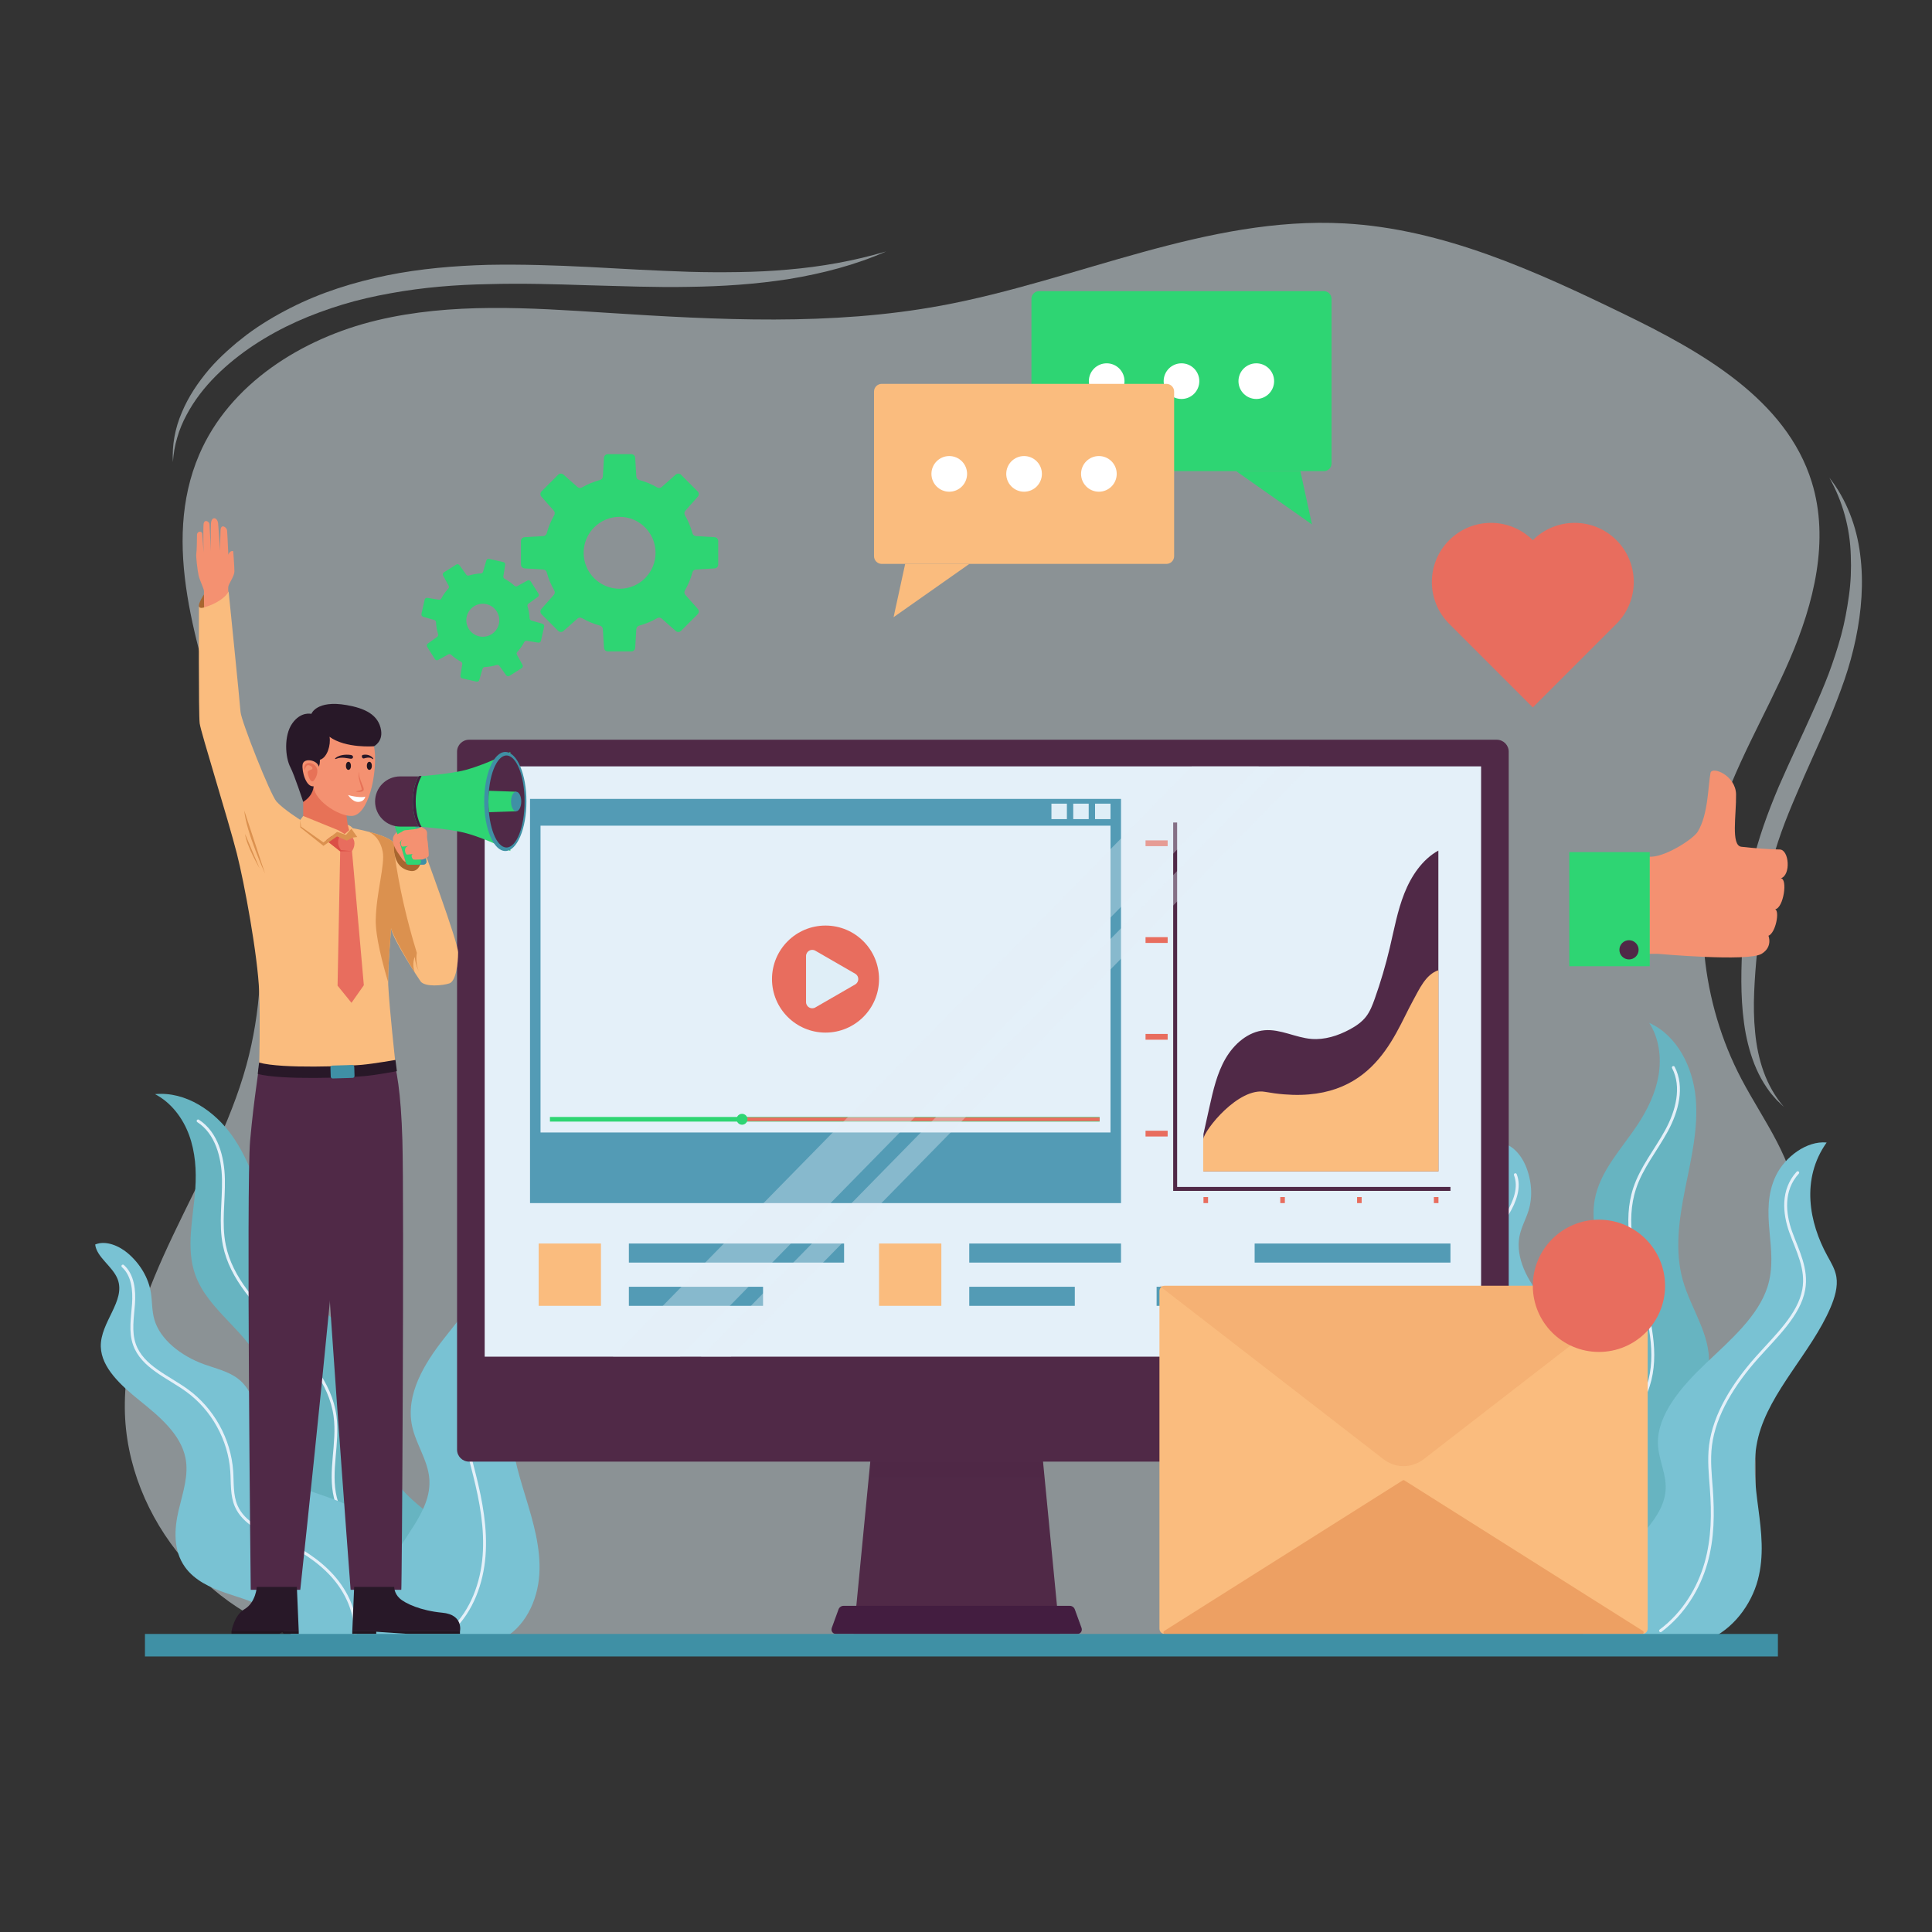 <?xml version="1.0" encoding="utf-8"?>
<!-- Generator: Adobe Illustrator 27.5.0, SVG Export Plug-In . SVG Version: 6.00 Build 0)  -->
<svg version="1.1" xmlns="http://www.w3.org/2000/svg" xmlns:xlink="http://www.w3.org/1999/xlink" x="0px" y="0px"
	 viewBox="0 0 500 500" style="enable-background:new 0 0 500 500;" xml:space="preserve">
<rect x="0" y="0" width="500" height="500" fill="#333333" stroke="none"/>
<g id="OBJECTS">
	<path style="opacity:0.5;fill:#E4F3F9;" d="M44.752,119.59c-0.269-4.322,0.544-8.766,2.293-12.816
		c1.69-4.087,4.198-7.796,7.053-11.173c1.443-1.678,3.012-3.252,4.651-4.734c0.832-0.724,1.65-1.47,2.498-2.178l2.603-2.056
		c3.541-2.654,7.358-4.926,11.3-6.928c7.889-4.03,16.408-6.668,25.027-8.442c8.643-1.748,17.437-2.479,26.164-2.724
		c8.739-0.166,17.439,0.13,26.084,0.558c8.644,0.486,17.252,0.956,25.838,1.243c4.295,0.132,8.586,0.138,12.875,0.076
		c4.288-0.066,8.575-0.258,12.845-0.653c8.547-0.727,17.038-2.232,25.348-4.688c-7.934,3.503-16.445,5.701-25.045,7.124
		c-8.62,1.362-17.35,1.923-26.049,2.043c-8.706,0.177-17.373-0.208-26.004-0.414c-8.628-0.284-17.222-0.536-25.771-0.293
		c-8.552,0.144-17.053,0.84-25.395,2.364c-4.173,0.744-8.312,1.684-12.363,2.906c-4.044,1.237-8.024,2.679-11.878,4.407
		c-7.674,3.472-14.946,8.083-20.935,14.046c-2.982,2.987-5.612,6.355-7.6,10.104c-1.006,1.867-1.84,3.837-2.423,5.891
		C45.258,115.3,44.873,117.426,44.752,119.59z"/>
	<path style="opacity:0.5;fill:#E4F3F9;" d="M473.423,123.606c4.446,5.622,7.116,12.701,7.995,19.938
		c0.939,7.259,0.331,14.647-1.149,21.781c-0.753,3.568-1.716,7.094-2.9,10.54c-1.181,3.429-2.497,6.795-3.865,10.124
		c-2.774,6.641-5.862,13.075-8.585,19.588c-1.391,3.242-2.737,6.491-3.908,9.784c-1.178,3.291-2.171,6.626-3.032,9.984
		c-1.715,6.728-2.489,13.731-3.22,20.783c-0.358,3.538-0.629,7.043-0.777,10.555c-0.149,3.507-0.109,7.014,0.248,10.485
		c0.324,3.474,1.017,6.911,2.2,10.201c1.189,3.281,2.916,6.412,5.266,9.116c-0.641-0.617-1.311-1.219-1.941-1.862
		c-0.578-0.685-1.212-1.339-1.753-2.064c-1.073-1.456-2.046-3.004-2.845-4.643c-1.626-3.271-2.654-6.818-3.356-10.395
		c-1.325-7.19-1.276-14.518-0.934-21.669c0.275-7.168,0.971-14.407,2.502-21.584c1.622-7.16,4.153-14.021,6.954-20.653
		c2.871-6.612,5.973-13.037,8.846-19.497c1.45-3.223,2.839-6.46,4.089-9.737c1.214-3.272,2.31-6.584,3.227-9.95
		c0.913-3.368,1.537-6.8,2.018-10.25c0.493-3.453,0.627-6.945,0.481-10.426C478.796,136.776,476.939,129.845,473.423,123.606z"/>
	<path style="opacity:0.5;fill:#E4F3F9;" d="M83.68,424.86c-28.299-4.826-51.162-31.716-51.376-60.422
		c-0.236-31.63,23.102-58.26,31.466-88.765c7.548-27.529,2.515-56.956-5.568-84.333c-7.138-24.177-16.572-50.493-6.654-73.668
		c7.834-18.305,26.555-30.101,45.914-34.757c19.359-4.656,39.59-3.258,59.459-1.975c28.926,1.869,58.202,3.417,86.705-1.856
		c35.044-6.484,68.735-23.208,104.321-21.264c25.404,1.388,49.226,12.232,72.116,23.34c20.227,9.816,42.183,22.136,48.825,43.615
		c4.652,15.046,0.536,31.433-5.71,45.89c-6.246,14.457-14.626,28.064-19.046,43.179c-6.303,21.555-3.904,45.522,6.545,65.4
		c5.707,10.856,13.903,21.178,14.472,33.429c0.4,8.607-3.086,16.858-6.391,24.815c-9.5,22.871,0.269,50.124-8.264,73.373
		c-2.648,7.215-29.243,8.323-31.891,15.538L83.68,424.86z"/>
	<g>
		<g>
			<path style="fill:#67B4C1;" d="M86.537,425.892c-0.431-5.824-4.347-10.756-8.402-14.958c-4.055-4.202-8.555-8.279-10.71-13.707
				c-5.398-13.598,5.902-29.607,0.569-43.231c-3.638-9.295-14.096-14.663-17.454-24.063c-2.527-7.073-0.495-14.838,0.009-22.331
				c0.315-4.681,0.001-9.474-1.62-13.876c-1.621-4.403-4.648-8.399-8.81-10.565c7.932-0.753,15.467,4.352,20.041,10.876
				c4.573,6.524,6.812,14.346,9.328,21.905c2.516,7.56,5.541,15.258,11.229,20.836c5.42,5.315,13.135,8.605,16.524,15.398
				c4.399,8.817-0.267,20.092,3.953,28.996c4.228,8.922,16.019,12.555,19.654,21.735c1.617,4.084,1.324,8.688,0.354,12.971
				c-0.876,3.866-2.388,7.77-5.354,10.4L86.537,425.892z"/>
			<path style="fill:none;stroke:#E4F0F9;stroke-width:0.75;stroke-linecap:round;stroke-linejoin:round;stroke-miterlimit:10;" d="
				M51.272,290.096c4.791,3.097,6.441,9.359,6.555,15.062c0.114,5.704-0.903,11.482,0.227,17.074
				c3.545,17.53,26.275,26.574,28.661,44.299c0.94,6.986-1.583,14.218,0.084,21.067c1.559,6.406,6.478,11.339,10.687,16.414
				c4.209,5.075,8.054,11.39,6.819,17.866"/>
		</g>
		<g>
			<path style="fill:#79C2D3;" d="M102.379,424.813c-3.411-5.444-4.127-12.49-1.88-18.509c3.07-8.225,11.308-14.904,10.602-23.654
				c-0.386-4.788-3.488-8.943-4.464-13.645c-1.69-8.139,3.167-16.114,8.304-22.648c5.137-6.535,11.036-13.227,11.928-21.491
				c0.57-5.285-1.016-10.532-2.39-15.667c-1.374-5.135-2.55-10.578-1.18-15.714c1.37-5.136,6.097-9.76,11.384-9.213
				c-4.818,10.285-0.37,22.598,6.085,31.943c1.289,1.866,2.676,3.715,3.399,5.864c0.938,2.79,0.671,5.845,0.066,8.726
				c-2.632,12.538-11.335,23.543-11.956,36.339c-0.333,6.858,1.715,13.581,3.718,20.149c2.003,6.567,4.005,13.313,3.578,20.166
				c-0.427,6.852-3.79,13.943-9.979,16.914c-1.114,0.535-2.291,0.925-3.464,1.315L102.379,424.813z"/>
			<path style="fill:none;stroke:#E4F0F9;stroke-width:0.75;stroke-linecap:round;stroke-linejoin:round;stroke-miterlimit:10;" d="
				M128.759,292.761c-3.215,4.904-1.413,11.498,1.271,16.712c2.683,5.214,6.244,10.348,6.355,16.21
				c0.135,7.098-4.765,13.124-8.57,19.118c-4.701,7.406-8.074,16.021-7.465,24.773c0.287,4.119,1.44,8.12,2.445,12.125
				c1.722,6.858,3.032,13.921,2.48,20.97c-0.551,7.049-3.133,14.145-8.239,19.036"/>
		</g>
		<g>
			<path style="fill:#79C2D3;" d="M76.363,428.295c0.462-4.281-2.722-8.779-6.407-11.259c-3.634-2.446-7.764-3.477-11.703-4.837
				c-3.907-1.349-7.918-3.232-10.355-6.618c-3.161-4.392-2.777-9.998-1.678-14.69c1.07-4.568,2.687-9.049,1.781-13.57
				c-1.245-6.217-6.872-10.833-11.882-14.876c-4.881-3.939-9.869-8.503-10.03-13.892c-0.19-6.363,6.571-11.908,4.33-17.568
				c-1.298-3.278-5.431-5.648-5.784-8.91c2.776-1.165,6.284,0.399,8.492,2.301c3.156,2.718,5.273,6.292,5.906,10.065
				c0.393,2.34,0.233,4.755,0.938,7.142c1.502,5.083,6.818,9.309,12.82,11.489c2.989,1.086,6.274,1.796,8.789,3.726
				c3.134,2.405,4.39,6.193,4.947,9.775c0.569,3.665,0.636,7.495,2.305,11.2c4.166,9.245,19.897,7.933,27.795,16.38
				c6.291,6.728,14.313,22.258,13.812,30.939L76.363,428.295z"/>
			<path style="fill:none;stroke:#E4F0F9;stroke-width:0.75;stroke-linecap:round;stroke-linejoin:round;stroke-miterlimit:10;" d="
				M31.804,327.657c2.619,2.352,2.993,6.3,2.744,9.812c-0.249,3.512-0.922,7.151,0.244,10.472c2.039,5.808,8.643,8.31,13.624,11.926
				c6.646,4.824,10.995,12.68,11.556,20.873c0.209,3.047-0.057,6.233,1.162,9.033c1.953,4.485,6.987,6.579,11.408,8.672
				c4.992,2.363,9.814,5.298,13.506,9.405c3.692,4.108,6.17,9.516,5.901,15.032"/>
		</g>
	</g>
	<g>
		<g>
			<path style="fill:#67B4C1;" d="M396.457,411.706c2.509-5.273,1.55-11.497,0.109-17.156c-1.442-5.659-3.332-11.429-2.516-17.212
				c2.044-14.487,19.789-22.799,21.903-37.276c1.442-9.877-4.985-19.72-3.247-29.549c1.307-7.396,6.918-13.135,11.066-19.396
				c2.591-3.911,4.692-8.23,5.464-12.858c0.772-4.628,0.121-9.599-2.421-13.542c7.264,3.273,11.282,11.441,12.024,19.374
				c0.742,7.933-1.186,15.836-2.744,23.65c-1.558,7.814-2.743,15.999-0.563,23.663c2.076,7.302,7.15,13.98,6.73,21.56
				c-0.545,9.838-10.182,17.323-10.926,27.149c-0.745,9.845,7.7,18.84,6.311,28.615c-0.618,4.348-3.152,8.204-6.116,11.444
				c-2.676,2.925-5.923,5.567-9.802,6.384L396.457,411.706z"/>
			<path style="fill:none;stroke:#E4F0F9;stroke-width:0.75;stroke-linecap:round;stroke-linejoin:round;stroke-miterlimit:10;" d="
				M433.069,276.268c2.628,5.063,0.961,11.32-1.764,16.332c-2.726,5.012-6.471,9.528-8.258,14.946
				c-5.602,16.985,9.667,36.098,2.962,52.679c-2.643,6.535-8.416,11.568-10.359,18.344c-1.818,6.338,0.013,13.059,1.156,19.552
				c1.143,6.493,1.357,13.884-2.924,18.898"/>
		</g>
		<g>
			<path style="fill:#79C2D3;" d="M414.523,424.884c-2.408-5.004-1.824-11.483,1.532-17.015
				c4.587-7.561,14.056-13.701,14.963-21.746c0.496-4.401-1.839-8.221-1.949-12.544c-0.19-7.482,6.137-14.814,12.48-20.821
				c6.342-6.008,13.474-12.16,15.89-19.757c1.545-4.859,0.926-9.682,0.499-14.403c-0.427-4.721-0.6-9.724,1.717-14.446
				c2.317-4.722,7.896-8.972,13.083-8.47c-6.714,9.456-4.536,20.775,0.196,29.366c0.945,1.715,1.991,3.415,2.318,5.391
				c0.424,2.565-0.407,5.373-1.543,8.022c-4.944,11.526-15.676,21.644-18.656,33.408c-1.597,6.305-0.789,12.486,0.003,18.523
				c0.792,6.037,1.55,12.239-0.14,18.539c-1.69,6.3-6.36,12.818-13.098,15.549c-1.213,0.492-2.461,0.851-3.706,1.209
				L414.523,424.884z"/>
			<path style="fill:none;stroke:#E4F0F9;stroke-width:0.75;stroke-linecap:round;stroke-linejoin:round;stroke-miterlimit:10;" d="
				M465.25,303.485c-4.12,4.508-3.532,10.57-1.81,15.363s4.336,9.513,3.366,14.903c-1.174,6.525-7.185,12.065-12.095,17.576
				c-6.067,6.809-11.028,14.729-12.032,22.774c-0.473,3.787-0.057,7.465,0.21,11.147c0.457,6.304,0.465,12.798-1.386,19.278
				c-1.851,6.48-5.741,13.004-11.749,17.501"/>
		</g>
		<g>
			<path style="fill:#79C2D3;" d="M386.726,413.936c2.338-3.616,1.516-9.066-0.661-12.937c-2.147-3.818-5.372-6.597-8.278-9.582
				c-2.884-2.962-5.62-6.447-6.274-10.567c-0.849-5.345,2.015-10.179,5.106-13.876c3.009-3.599,6.468-6.875,7.692-11.32
				c1.683-6.113-1.268-12.767-3.925-18.63c-2.589-5.712-4.992-12.033-2.713-16.918c2.691-5.769,11.223-7.682,11.766-13.745
				c0.314-3.511-2.312-7.487-1.16-10.559c3.003,0.208,5.433,3.181,6.551,5.874c1.597,3.846,1.881,7.991,0.75,11.646
				c-0.702,2.267-1.93,4.352-2.373,6.801c-0.944,5.216,1.905,11.381,6.286,16.027c2.182,2.314,4.796,4.425,6.175,7.28
				c1.718,3.558,1.137,7.506,0.024,10.956c-1.139,3.53-2.802,6.981-2.977,11.04c-0.436,10.131,14.206,16.032,17.463,27.128
				c2.595,8.839,2.777,26.317-1.573,33.845L386.726,413.936z"/>
			<path style="fill:none;stroke:#E4F0F9;stroke-width:0.75;stroke-linecap:round;stroke-linejoin:round;stroke-miterlimit:10;" d="
				M392.171,304.009c1.281,3.279-0.159,6.974-1.96,9.998c-1.801,3.025-4.039,5.973-4.491,9.464
				c-0.79,6.105,3.984,11.309,6.808,16.778c3.767,7.297,4.12,16.27,0.938,23.84c-1.184,2.816-2.853,5.542-3.023,8.591
				c-0.272,4.884,3.283,9.018,6.291,12.875c3.396,4.355,6.384,9.145,7.835,14.473c1.451,5.329,1.233,11.274-1.487,16.08"/>
		</g>
	</g>
	<g>
		<polygon style="fill:#502947;" points="274.253,422.866 220.913,422.866 225.885,371.5 269.282,371.5 		"/>
		<polygon style="opacity:0.36;fill:#502947;" points="270.155,382.277 225.012,382.277 225.885,371.5 269.282,371.5 		"/>
		<path style="fill:#431D40;" d="M278.825,422.866h-62.483c-0.832,0-1.36-0.785-1.07-1.584l1.741-4.787
			c0.194-0.534,0.722-0.906,1.285-0.906h58.572c0.563,0,1.09,0.371,1.285,0.906l1.741,4.787
			C280.185,422.081,279.656,422.866,278.825,422.866z"/>
		<path style="fill:#502947;" d="M387.361,378.267H121.382c-1.709,0-3.095-1.386-3.095-3.095V194.54
			c0-1.709,1.386-3.095,3.095-3.095h265.979c1.709,0,3.095,1.385,3.095,3.095v180.632
			C390.455,376.882,389.07,378.267,387.361,378.267z"/>
		
			<rect x="177.986" y="145.784" transform="matrix(-1.836970e-16 1 -1 -1.836970e-16 529.09 20.348)" style="fill:#E4F0F9;" width="152.771" height="257.87"/>
		<g>
			<g>
				<rect x="137.171" y="206.755" style="fill:#539BB5;" width="152.945" height="104.606"/>
				<rect x="139.888" y="213.683" style="fill:#E4F0F9;" width="147.51" height="79.404"/>
				<g>
					<circle style="fill:#E86D5E;" cx="213.643" cy="253.385" r="13.851"/>
					<path style="fill:#DFEEF7;" d="M221.325,252l-10.323-5.96c-1.066-0.615-2.398,0.154-2.398,1.385v11.92
						c0,1.231,1.332,2,2.398,1.385l10.323-5.96C222.391,254.154,222.391,252.615,221.325,252z"/>
				</g>
				<g>
					
						<line style="fill:none;stroke:#2ed573;stroke-width:1.199;stroke-miterlimit:10;" x1="142.322" y1="289.667" x2="284.58" y2="289.667"/>
					
						<line style="fill:none;stroke:#E86D5E;stroke-width:0.967;stroke-miterlimit:10;" x1="192.041" y1="289.667" x2="284.58" y2="289.667"/>
					<path style="fill:#2ed573;" d="M193.451,289.667c0,0.779-0.632,1.411-1.411,1.411c-0.779,0-1.411-0.632-1.411-1.411
						s0.632-1.411,1.411-1.411C192.82,288.256,193.451,288.888,193.451,289.667z"/>
				</g>
				<rect x="283.399" y="207.987" style="fill:#DFEEF7;" width="4" height="4"/>
				<rect x="277.755" y="207.987" style="fill:#DFEEF7;" width="4" height="4"/>
				<rect x="272.111" y="207.987" style="fill:#DFEEF7;" width="4" height="4"/>
			</g>
			<g>
				<polyline style="fill:none;stroke:#502947;stroke-width:1.022;stroke-miterlimit:10;" points="304.13,212.864 304.13,307.69 
					375.377,307.69 				"/>
				<path style="fill:#502947;" d="M372.248,303.164v-83.038c-4.139,2.286-7.003,6.542-8.797,11.06
					c-1.793,4.518-2.655,9.367-3.78,14.115c-1.057,4.464-2.356,8.866-3.888,13.177c-0.577,1.624-1.202,3.264-2.244,4.613
					c-1.125,1.457-2.674,2.492-4.269,3.346c-3.052,1.635-6.468,2.714-9.888,2.435c-4.101-0.335-8-2.589-12.101-2.246
					c-4.253,0.356-7.916,3.529-10.123,7.345c-2.207,3.815-3.203,8.241-4.167,12.584c-0.512,2.306-1.023,4.611-1.535,6.917v9.693
					H372.248z"/>
				<path style="fill:#FABC7E;" d="M311.385,303.164v-8.325c0.373-2.534,9.167-13.499,16.014-12.27
					c27.374,4.913,33.13-14.258,38.187-23.426c1.743-3.161,3.354-6.96,6.685-8.056v52.077H311.385z"/>
				<g>
					<rect x="296.465" y="217.488" style="fill:#E86D5E;" width="5.724" height="1.495"/>
					<rect x="296.465" y="242.535" style="fill:#E86D5E;" width="5.724" height="1.495"/>
					<rect x="296.465" y="267.583" style="fill:#E86D5E;" width="5.724" height="1.495"/>
					<rect x="296.465" y="292.63" style="fill:#E86D5E;" width="5.724" height="1.495"/>
				</g>
				<g>
					
						<rect x="370.897" y="309.987" transform="matrix(-1.836970e-16 1 -1 -1.836970e-16 682.258 -61.097)" style="fill:#E86D5E;" width="1.561" height="1.186"/>
					
						<rect x="351.022" y="309.987" transform="matrix(-1.836970e-16 1 -1 -1.836970e-16 662.383 -41.221)" style="fill:#E86D5E;" width="1.561" height="1.186"/>
					
						<rect x="331.146" y="309.987" transform="matrix(-1.836970e-16 1 -1 -1.836970e-16 642.507 -21.346)" style="fill:#E86D5E;" width="1.561" height="1.186"/>
					
						<rect x="311.271" y="309.987" transform="matrix(-1.836970e-16 1 -1 -1.836970e-16 622.632 -1.471)" style="fill:#E86D5E;" width="1.561" height="1.186"/>
				</g>
			</g>
			<g>
				<g>
					<rect x="162.754" y="321.823" style="fill:#539BB5;" width="55.694" height="4.935"/>
					<rect x="162.754" y="333.014" style="fill:#539BB5;" width="34.722" height="4.935"/>
				</g>
				<rect x="139.403" y="321.823" style="fill:#FABC7E;" width="16.126" height="16.126"/>
			</g>
			<g>
				<g>
					<rect x="250.845" y="321.823" style="fill:#539BB5;" width="39.271" height="4.935"/>
					<rect x="250.845" y="333.014" style="fill:#539BB5;" width="27.312" height="4.935"/>
				</g>
				<rect x="227.495" y="321.823" style="fill:#FABC7E;" width="16.126" height="16.126"/>
			</g>
			<g>
				<g>
					<rect x="324.701" y="321.823" style="fill:#539BB5;" width="50.675" height="4.935"/>
					<rect x="299.327" y="333.014" style="fill:#539BB5;" width="76.05" height="4.935"/>
				</g>
			</g>
		</g>
		<g>
			<polygon style="opacity:0.36;fill:#E4F0F9;" points="325.764,198.333 308.415,198.333 158.633,351.104 175.982,351.104 			"/>
			<polygon style="opacity:0.36;fill:#E4F0F9;" points="338.925,198.333 331.209,198.333 181.427,351.104 189.143,351.104 			"/>
		</g>
	</g>
	<g>
		<g>
			<path style="fill:#2ed573;" d="M342.602,121.939h-73.669c-1.105,0-2-0.895-2-2V77.342c0-1.105,0.895-2,2-2h73.669
				c1.105,0,2,0.895,2,2v42.598C344.602,121.044,343.707,121.939,342.602,121.939z"/>
			<path style="fill:#FFFFFF;" d="M291.021,98.641c0,2.548-2.066,4.614-4.614,4.614c-2.548,0-4.614-2.066-4.614-4.614
				c0-2.548,2.066-4.614,4.614-4.614C288.955,94.026,291.021,96.092,291.021,98.641z"/>
			<path style="fill:#FFFFFF;" d="M310.382,98.641c0,2.548-2.066,4.614-4.614,4.614c-2.548,0-4.614-2.066-4.614-4.614
				c0-2.548,2.066-4.614,4.614-4.614C308.316,94.026,310.382,96.092,310.382,98.641z"/>
			<path style="fill:#FFFFFF;" d="M329.743,98.641c0,2.548-2.066,4.614-4.614,4.614c-2.548,0-4.614-2.066-4.614-4.614
				c0-2.548,2.066-4.614,4.614-4.614C327.677,94.026,329.743,96.092,329.743,98.641z"/>
			<polygon style="fill:#2ed573;" points="336.541,121.939 339.541,135.73 319.933,121.939 			"/>
		</g>
		<g>
			<path style="fill:#FABC7E;" d="M228.196,145.939h73.669c1.104,0,2-0.895,2-2v-42.598c0-1.105-0.896-2-2-2h-73.669
				c-1.105,0-2,0.895-2,2v42.598C226.196,145.044,227.091,145.939,228.196,145.939z"/>
			<path style="fill:#FFFFFF;" d="M279.777,122.64c0,2.548,2.066,4.614,4.614,4.614c2.548,0,4.614-2.066,4.614-4.614
				c0-2.548-2.066-4.614-4.614-4.614C281.843,118.026,279.777,120.092,279.777,122.64z"/>
			<path style="fill:#FFFFFF;" d="M260.416,122.64c0,2.548,2.066,4.614,4.614,4.614c2.548,0,4.614-2.066,4.614-4.614
				c0-2.548-2.066-4.614-4.614-4.614C262.482,118.026,260.416,120.092,260.416,122.64z"/>
			<path style="fill:#FFFFFF;" d="M241.055,122.64c0,2.548,2.066,4.614,4.614,4.614c2.548,0,4.614-2.066,4.614-4.614
				c0-2.548-2.066-4.614-4.614-4.614C243.121,118.026,241.055,120.092,241.055,122.64z"/>
			<polygon style="fill:#FABC7E;" points="234.257,145.939 231.257,159.73 250.865,145.939 			"/>
		</g>
	</g>
	<g>
		<g>
			<path style="fill:#FABC7E;" d="M425.059,422.866H301.421c-0.749,0-1.356-0.607-1.356-1.356v-87.389
				c0-0.749,0.607-1.356,1.356-1.356h123.638c0.749,0,1.356,0.607,1.356,1.356v87.389
				C426.415,422.259,425.808,422.866,425.059,422.866z"/>
			<path style="fill:#EDA063;" d="M425.184,422.089l-61.764-38.987c-0.112-0.071-0.248-0.071-0.36,0l-61.764,38.987
				c-0.331,0.209-0.199,0.777,0.18,0.777h123.528C425.383,422.866,425.515,422.298,425.184,422.089z"/>
			<path style="opacity:0.36;fill:#EDA063;" d="M300.064,332.766l57.923,44.837c3.164,2.45,7.341,2.45,10.505,0l57.923-44.837
				H300.064z"/>
		</g>
		<circle style="fill:#E86D5E;" cx="413.805" cy="332.766" r="17.114"/>
	</g>
	<g>
		<path style="fill:#2ed573;" d="M179.195,148.145c-0.443,1.646-1.097,3.203-1.93,4.647c-0.217,0.376-0.18,0.843,0.107,1.167
			l3.219,3.637c0.35,0.396,0.332,0.996-0.042,1.37l-4.298,4.297c-0.374,0.374-0.974,0.392-1.37,0.042l-3.637-3.219
			c-0.325-0.287-0.792-0.324-1.167-0.107c-1.443,0.833-3.001,1.486-4.647,1.93c-0.418,0.113-0.723,0.468-0.75,0.901l-0.295,4.843
			c-0.032,0.528-0.469,0.939-0.998,0.939h-6.077c-0.529,0-0.966-0.411-0.998-0.939l-0.295-4.843
			c-0.026-0.432-0.332-0.788-0.75-0.901c-1.646-0.443-3.203-1.097-4.647-1.93c-0.376-0.217-0.843-0.18-1.167,0.107l-3.637,3.219
			c-0.396,0.35-0.996,0.332-1.37-0.042l-4.298-4.297c-0.374-0.374-0.392-0.974-0.042-1.37l3.219-3.637
			c0.287-0.325,0.324-0.792,0.107-1.167c-0.833-1.443-1.486-3.001-1.93-4.647c-0.113-0.418-0.468-0.723-0.901-0.75l-4.843-0.295
			c-0.528-0.032-0.939-0.469-0.939-0.998v-6.077c0-0.529,0.411-0.966,0.939-0.998l4.843-0.295c0.432-0.026,0.788-0.332,0.901-0.75
			c0.443-1.646,1.097-3.203,1.93-4.647c0.217-0.376,0.18-0.843-0.107-1.167l-3.219-3.636c-0.35-0.396-0.332-0.996,0.042-1.37
			l4.298-4.298c0.374-0.374,0.974-0.392,1.37-0.042l3.636,3.219c0.325,0.287,0.792,0.324,1.167,0.107
			c1.443-0.833,3.001-1.486,4.647-1.929c0.418-0.113,0.723-0.468,0.75-0.901l0.295-4.843c0.032-0.528,0.47-0.939,0.998-0.939h6.077
			c0.529,0,0.966,0.412,0.998,0.939l0.295,4.843c0.026,0.432,0.332,0.788,0.75,0.901c1.646,0.443,3.203,1.097,4.647,1.93
			c0.376,0.217,0.843,0.18,1.167-0.107l3.636-3.219c0.396-0.35,0.996-0.332,1.37,0.042l4.298,4.298
			c0.374,0.374,0.392,0.974,0.042,1.37l-3.219,3.636c-0.287,0.325-0.324,0.792-0.107,1.167c0.833,1.443,1.486,3.001,1.93,4.647
			c0.113,0.418,0.468,0.723,0.901,0.75l4.843,0.295c0.528,0.032,0.939,0.469,0.939,0.998v6.077c0,0.529-0.411,0.966-0.939,0.998
			l-4.843,0.295C179.663,147.422,179.307,147.727,179.195,148.145z M160.35,133.756c-5.14,0-9.307,4.167-9.307,9.307
			c0,5.14,4.167,9.307,9.307,9.307c5.14,0,9.307-4.167,9.307-9.307C169.657,137.923,165.49,133.756,160.35,133.756z"/>
		<path style="fill:#2ed573;" d="M135.674,166.167c-0.493,0.937-1.101,1.791-1.802,2.552c-0.182,0.198-0.224,0.486-0.094,0.722
			l1.454,2.642c0.158,0.288,0.066,0.649-0.212,0.824l-3.189,2.018c-0.277,0.176-0.644,0.105-0.836-0.161l-1.764-2.446
			c-0.158-0.218-0.436-0.304-0.693-0.224c-0.988,0.308-2.02,0.492-3.078,0.536c-0.269,0.011-0.502,0.185-0.577,0.443l-0.839,2.894
			c-0.091,0.315-0.412,0.505-0.733,0.433l-3.682-0.828c-0.32-0.072-0.529-0.381-0.477-0.705l0.481-2.974
			c0.043-0.265-0.093-0.522-0.331-0.648c-0.937-0.493-1.791-1.101-2.552-1.802c-0.198-0.183-0.486-0.224-0.722-0.094l-2.642,1.454
			c-0.288,0.158-0.649,0.065-0.824-0.212l-2.018-3.189c-0.176-0.277-0.105-0.643,0.161-0.836l2.446-1.764
			c0.218-0.158,0.304-0.436,0.224-0.693c-0.308-0.988-0.492-2.02-0.536-3.078c-0.011-0.269-0.185-0.502-0.443-0.577l-2.894-0.839
			c-0.315-0.091-0.505-0.412-0.433-0.733l0.828-3.682c0.072-0.32,0.381-0.529,0.705-0.477l2.974,0.481
			c0.265,0.043,0.522-0.094,0.648-0.331c0.493-0.937,1.101-1.791,1.802-2.552c0.182-0.198,0.224-0.486,0.094-0.722l-1.454-2.642
			c-0.158-0.288-0.065-0.649,0.212-0.824l3.189-2.018c0.277-0.176,0.644-0.105,0.836,0.161l1.764,2.446
			c0.158,0.218,0.436,0.304,0.693,0.224c0.988-0.308,2.021-0.492,3.078-0.536c0.269-0.011,0.502-0.185,0.577-0.443l0.839-2.894
			c0.091-0.315,0.412-0.505,0.733-0.433l3.682,0.828c0.32,0.072,0.529,0.381,0.477,0.705l-0.481,2.974
			c-0.043,0.265,0.093,0.523,0.331,0.648c0.937,0.493,1.791,1.101,2.552,1.802c0.198,0.182,0.486,0.224,0.722,0.094l2.642-1.454
			c0.288-0.158,0.649-0.065,0.824,0.212l2.018,3.189c0.176,0.277,0.105,0.643-0.161,0.836l-2.446,1.764
			c-0.218,0.158-0.304,0.436-0.224,0.693c0.308,0.988,0.492,2.02,0.536,3.078c0.011,0.269,0.185,0.502,0.443,0.577l2.894,0.839
			c0.315,0.091,0.505,0.412,0.433,0.733l-0.828,3.682c-0.072,0.32-0.381,0.529-0.705,0.477l-2.974-0.481
			C136.056,165.793,135.799,165.929,135.674,166.167z M125.886,156.357c-2.299-0.517-4.583,0.927-5.1,3.227
			c-0.517,2.299,0.928,4.583,3.227,5.1c2.299,0.517,4.583-0.928,5.1-3.227C129.63,159.158,128.185,156.874,125.886,156.357z"/>
	</g>
	<g>
		<path style="fill:#F49171;" d="M59.398,158.201c0,0-0.436-5.631-0.315-6.386c0.121-0.755,1.584-2.747,1.584-3.924
			c0-1.177-0.272-4.739-0.302-5.132c-0.03-0.392-1.082-0.088-1.272,0.83c-0.207,1.002,0.095,2.128,0.095,2.128
			s-0.332-7.637-0.423-8.452c-0.091-0.815-1.6-1.871-1.69,0c-0.091,1.872-0.121,5.252-0.121,5.252s-0.35-5.395-0.502-7.025
			c-0.153-1.63-1.756-2.031-1.858,0.057c-0.102,2.089,0,7.081,0,7.081s-0.351-6.19-0.383-6.956
			c-0.032-0.766-1.404-1.436-1.532,0.032c-0.128,1.468,0,7.243,0,7.243s-0.272-4.05-0.336-4.816
			c-0.064-0.766-1.363-0.745-1.363,0.34c0,1.085-0.053,4.191-0.181,4.83c-0.128,0.638,0.316,4.369,0.604,5.645
			c0.287,1.276,1.423,3.467,1.391,4.094c-0.032,0.628-0.064,6.786-0.064,6.786L59.398,158.201z"/>
		<g>
			<path style="fill:#502947;" d="M67.42,272.383c-0.355,4.779-1.614,10.796-2.693,22.878
				c-1.008,11.294,0.163,116.175,0.163,116.175h12.821c0,0,10.883-101.122,11.086-116.337c0.203-15.215,0.046-20.775,0.046-20.775
				L67.42,272.383z"/>
			<path style="fill:#502947;" d="M101.317,272.383c1.35,4.164,2.446,10.166,2.82,22.736c0.474,15.954-0.112,116.897-0.29,116.316
				H90.739c0,0-7.268-96.083-7.471-111.298c-0.203-15.215,1.147-27.755,1.147-27.755H101.317z"/>
			<path style="fill:#FABC7E;" d="M77.712,212.181c0,0-4.399-2.756-6.165-4.757c-1.593-1.805-9.144-20.856-9.3-23.206
				c-0.157-2.35-3.082-31.176-3.082-31.176c-0.657,1.478-3.102,3.224-6.35,4.159l-1.325-0.243c0,0-0.126,27.91,0.187,30.259
				c0.313,2.35,7.32,24.665,9.61,33.64c1.95,7.644,5.417,26.393,5.793,35.846c0.312,7.832-0.008,19.013-0.008,19.013
				s0.759,1.86,9.833,1.875c11.997,0.02,25.441-2.419,25.441-2.419s-1.537-13.717-1.875-20.296
				c-0.338-6.579,2.79-34.087,1.606-36.481c-1.17-2.365-10.771-4.043-10.771-4.043c-0.352-0.41-0.787-0.711-1.318-0.884
				l-11.52-2.298L77.712,212.181z"/>
			<path style="fill:#DB914F;" d="M63.221,209.786l5.375,16.313C68.596,226.099,63.659,215.224,63.221,209.786z"/>
			<path style="fill:#DB914F;" d="M63.435,215.845l3.75,8.902C67.185,224.747,63.74,218.813,63.435,215.845z"/>
			<g>
				<polygon style="fill:#E77257;" points="90.363,214.86 89.205,215.845 87.534,214.86 78.468,211.169 78.468,207.532 
					80.656,202.703 89.288,208.132 89.988,213.468 				"/>
				<path style="fill:#F49171;" d="M96.792,193.131c1.047,5.315-0.892,16.773-5.157,17.946c-2.842,0.782-10.22-3.457-10.491-7.585
					c0,0-2.801-3.913-2.405-7.957c0.312-3.183,1.146-5.334,1.146-5.334S95.441,186.271,96.792,193.131z"/>
				<g>
					<path style="fill:#E77257;" d="M92.97,199.872c-0.114,0.53,0.03,1.068,0.184,1.578c0.157,0.515,0.359,1.017,0.569,1.521
						c0.105,0.253,0.219,0.503,0.309,0.773c0.047,0.136,0.087,0.275,0.101,0.445c0,0.092,0.024,0.173-0.045,0.339
						c-0.066,0.114-0.149,0.184-0.231,0.236c-0.323,0.169-0.606,0.195-0.895,0.195c-0.285,0.002-0.564-0.028-0.838-0.095
						c-0.014-0.003-0.022-0.017-0.019-0.031c0.002-0.01,0.011-0.017,0.02-0.019c0.52-0.126,1.126-0.208,1.46-0.443
						c0.031-0.029,0.042-0.055,0.044-0.062c-0.012,0.039-0.003-0.022-0.012-0.064c-0.018-0.102-0.05-0.228-0.079-0.353l-0.214-0.778
						c-0.154-0.525-0.315-1.054-0.423-1.599c-0.094-0.541-0.168-1.123,0.02-1.656c0.005-0.013,0.019-0.02,0.032-0.016
						C92.966,199.845,92.972,199.86,92.97,199.872z"/>
				</g>
				<path style="fill:#FFFFFF;" d="M94.524,206.166c-0.786,0.326-3.35-0.036-4.438-0.428c0,0,1.082,1.794,2.571,1.794
					C94.341,207.532,94.524,206.166,94.524,206.166z"/>
				<path style="fill:#281828;" d="M90.81,195.387c0.796,0.112,0.724,1.074-0.099,0.976c-0.611-0.073-2.389-0.55-3.59-0.021
					C85.92,196.871,87.428,194.91,90.81,195.387z"/>
				<ellipse style="fill:#21151F;" cx="90.174" cy="198.198" rx="0.645" ry="1.042"/>
				<path style="fill:#281828;" d="M93.923,195.365c-0.518,0.102-0.245,1.068,0.278,0.917c0.394-0.114,1.356-0.458,2.15,0.085
					C97.147,196.91,96.125,194.932,93.923,195.365z"/>
				<ellipse style="fill:#21151F;" cx="95.588" cy="198.198" rx="0.645" ry="1.042"/>
				<path style="fill:#281828;" d="M96.79,193.13c0,0-7.329,0.607-11.511-2.45c0.399,2.007-0.574,5.425-2.491,5.953
					c0.028,1.442-0.232,2.256-1.663,2.835l0.02,4.024c0,0,0.081,2.263-2.675,4.04c0,0-2.256-6.932-3.328-8.982
					c-1.328-2.54-1.73-8.198,0.514-11.356c2.239-3.158,4.928-2.443,4.928-2.443s1.294-3.643,9.129-2.275
					c4.621,0.807,8.309,2.445,8.922,6.605C99.057,191.983,96.79,193.13,96.79,193.13z"/>
				<g>
					<path style="fill:#F49171;" d="M82.269,197.887c-0.856-1.326-3.731-1.681-3.958,0c-0.227,1.681,0.849,5.849,2.833,5.605
						C83.129,203.249,83.092,199.16,82.269,197.887z"/>
					<path style="fill:#E77257;" d="M82.055,198.975c-0.407-1.355-2.083-1.889-2.889-1.263c-0.66,0.512-0.424,1.965-0.269,1.405
						c0.155-0.56,0.447-1.07,0.815-1.092c0.368-0.022,1.384,0.434,1.103,0.974c-0.112,0.215-1.066,0.297-1.163,0.809
						c-0.097,0.513,0.717,3.225,1.589,2.171C82.114,200.925,82.251,199.627,82.055,198.975z"/>
				</g>
			</g>
			<path style="fill:#E86D5E;" d="M84.415,217.464l3.624,2.858l-0.677,34.762l3.603,4.448l3.195-4.558l-3.061-34.707
				c0,0,0.819-1.107,0.593-2.467c-0.049-0.297-0.398-1.032-0.398-1.032l-1.543,0.376l-2.51-0.686h-1.517L84.415,217.464z"/>
			<path style="fill:#DB4E46;" d="M91.099,220.266l-2.844-0.251c0,0-0.7-0.835-0.748-1.867c-0.051-1.08,0.342-1.52,0.342-1.52
				l-0.598-0.236l-1.527,0.065l-1.309,1.007l3.624,2.858L91.099,220.266z"/>
			<polygon style="fill:#DB914F;" points="87.241,215.29 83.702,218.013 77.907,213.929 77.712,212.181 77.712,214.124 
				83.702,218.907 87.241,216.457 89.751,217.552 91.294,216.767 92.453,216.613 90.936,214.474 89.536,216.068 			"/>
		</g>
		<path style="fill:#FABC7E;" d="M109.416,219.208c0,0,9.143,24.57,9.143,27.301s-0.525,7.406-2.259,7.991
			c-1.734,0.584-6.238,0.983-7.422-0.478c-0.302-0.373-7.246-10.927-7.652-13.715c-0.58-3.974,1.336-14.809,0.851-19.449
			c-0.135-1.288,0.045-3.412,0.045-3.412L109.416,219.208z"/>
		<path style="fill:#DB914F;" d="M97.239,237.996c-0.09,4.34,1.77,11.37,3.22,16.21c-0.06-2.85,0.32-8.27,0.75-14.06
			c0,0.05,0.01,0.11,0.02,0.16c0.73,2.49,4.85,9.33,5.88,11.01c0.1,0.17,0.18,0.29,0.21,0.34c0.01,0.02,0.02,0.03,0.02,0.03
			c-0.83-2.23,0-4.05,0-4.05c0.21,2.25,0.95,3.51,1.04,3.66c-0.96-2.1-0.51-4.71-0.51-4.71c-2.634-8.579-4.607-17.156-5.79-25.73
			l2.45-2.83l-2.41-0.58c0,0-0.03,0.39-0.05,0.93c-0.68-1.33-4.02-2.44-6.79-3.16c1.574,0.629,3.184,2.229,3.76,5.18
			C99.693,223.748,97.389,230.946,97.239,237.996z"/>
		<path style="fill:#A8662F;" d="M102.122,217.446c0,0-1.366,7.089,4.114,7.95c3.525,0.554,3.181-6.187,3.181-6.187L102.122,217.446
			z"/>
		<g>
			<path style="fill:#3F90A5;" d="M108.817,213.097l1.566,9.775c0.076,0.477-0.292,0.91-0.776,0.91h-3.828
				c-0.347,0-0.653-0.227-0.752-0.559l-2.916-9.705c-0.15-0.5,0.22-1.004,0.742-1.011l5.177-0.07
				C108.42,212.431,108.755,212.712,108.817,213.097z"/>
			<path style="fill:#2ed573;" d="M107.373,213.1l1.565,9.773c0.076,0.477-0.292,0.91-0.776,0.91h-2.384
				c-0.347,0-0.653-0.227-0.752-0.559l-2.917-9.709c-0.15-0.499,0.218-1.003,0.739-1.012l3.735-0.064
				C106.975,212.432,107.312,212.714,107.373,213.1z"/>
			<polygon style="opacity:0.36;fill:#2ed573;" points="102.11,213.514 102.622,215.216 108.34,214.936 109.02,214.365 
				108.817,213.097 			"/>
			<path style="fill:#F49171;" d="M108.971,214.006c0,0,1.17,0.478,1.422,1.062c0.251,0.584,0.012,1.434,0.145,1.911
				c0.133,0.478,0.491,4.1,0.384,4.525s-1.531,0.997-1.86,0.944c-0.329-0.053-1.683,0.087-2.028,0.004
				c-0.345-0.083-0.956-1.358,0-1.464c0,0-1.274,0.186-1.699,0.186c-0.425,0-1.142-2.065,0.557-2.267c0,0-1.168,0.128-1.699,0.202
				c-0.531,0.074-1.009-2.209,1.089-2.395c0,0-0.451-0.053-0.903,0.027c-0.451,0.08-1.009-1.646,0.451-1.859
				c0.66-0.096,2.012-0.166,2.811-0.344C108.609,214.324,108.971,214.006,108.971,214.006z"/>
			<path style="opacity:0.36;fill:#F49171;" d="M103.859,217.606h0.03c0,0,2.7-0.47,2.95-2.08c0,0,1.5-0.75,1.79-0.29
				c0.3,0.46,0.32,2.52,0.32,2.52s0.85,1.26,0.48,2.49c0,0,0.44,1.86-0.37,2.2c0.33,0.06,1.76-0.52,1.86-0.94
				c0.11-0.43-0.25-4.05-0.38-4.53c-0.13-0.47,0.11-1.32-0.15-1.91c-0.25-0.58-1.42-1.06-1.42-1.06s-0.36,0.32-1.33,0.53
				c-0.8,0.18-2.15,0.25-2.81,0.35c-1.46,0.21-0.9,1.93-0.45,1.85c0.45-0.08,0.9-0.02,0.9-0.02
				C104.469,216.786,104.049,217.166,103.859,217.606z"/>
			<path style="fill:#502947;" d="M103.564,213.918h4.776v-12.986h-4.776c-3.586,0-6.493,2.907-6.493,6.493l0,0
				C97.071,211.011,99.978,213.918,103.564,213.918z"/>
			<path style="fill:#2ed573;" d="M132.074,194.607v25.636c0,0-5.875-3.072-11.353-4.59c-4.162-1.154-12.381-1.734-12.381-1.734
				s-1.506-2.249-1.506-6.492c0-4.27,1.506-6.495,1.506-6.495s8.218-0.58,12.381-1.734
				C126.198,197.679,132.074,194.607,132.074,194.607z"/>
			<path style="fill:#431D40;" d="M108.34,200.931c0,0-1.506,2.225-1.506,6.495c0,4.243,1.506,6.492,1.506,6.492
				c0.423,0.232,0.753,0.059,0.753,0.059s-1.506-2.307-1.506-6.55c0-4.27,1.506-6.553,1.506-6.553S108.676,200.698,108.34,200.931z"
				/>
			<path style="fill:#3F90A5;" d="M136.241,207.425c0,7.079-2.447,12.818-5.464,12.818c-3.018,0-5.464-5.739-5.464-12.818
				c0-7.079,2.446-12.818,5.464-12.818C133.794,194.607,136.241,200.346,136.241,207.425z"/>
			<ellipse style="fill:#502947;" cx="131.082" cy="207.425" rx="4.683" ry="11.908"/>
			<path style="fill:#2ed573;" d="M126.399,207.426c0,0.96,0.04,1.88,0.14,2.77l3.29-0.11l3.75-0.13v-5.06l-3.75-0.13l-3.29-0.11
				C126.439,205.546,126.399,206.476,126.399,207.426z"/>
			<ellipse style="fill:#3F90A5;" cx="133.579" cy="207.425" rx="1.326" ry="2.53"/>
		</g>
		<path style="fill:#F49171;" d="M104.996,223.108c-0.796-0.361-1.041-1.053-1.644-1.888c-0.718-0.995-1.496-2.134-1.671-3.597
			c-0.144-1.204,0.585-1.797,0.972-2.301l0.177,0.59c0,0,1.092-0.64,1.276-0.668c0.184-0.028,1.723,0.028,2.128,0
			c0.405-0.028-0.182,1.638-1.619,1.798c-0.732,0.081-1.125,1.068-1.125,1.068L104.996,223.108z"/>
		<path style="fill:#281828;" d="M102.346,274.31c0,0-5.432,0.955-8.715,1.266c-3.283,0.31-20.604,1.093-26.577-0.583l-0.35,2.938
			c6.23,1.676,24.046,0.89,27.47,0.58c3.424-0.31,8.539-1.292,8.539-1.292L102.346,274.31z"/>
		<path style="fill:#3F90A5;" d="M86.108,279.108l5.16-0.155c0.276-0.008,0.493-0.239,0.485-0.515l-0.07-2.334
			c-0.008-0.276-0.239-0.493-0.515-0.485l-5.16,0.155c-0.276,0.008-0.493,0.239-0.485,0.515l0.07,2.334
			C85.601,278.899,85.832,279.116,86.108,279.108z"/>
		<path style="fill:#A8662F;" d="M51.489,156.958c-0.262-0.708,1.287-3.119,1.287-3.119l0.038,3.361
			C52.815,157.201,51.728,157.602,51.489,156.958z"/>
		<g>
			<path style="fill:#281828;" d="M91.658,410.699l-0.487,11.49h27.869c0,0,0.959-4.309-4.581-4.822s-9.604-2.389-11.04-3.723
				c-1.436-1.334-1.4-2.946-1.4-2.946H91.658z"/>
			<polygon style="fill:#21151F;" points="91.169,422.186 91.169,422.866 97.37,422.866 97.37,422.294 105.779,422.866 
				119.039,422.866 119.039,422.186 			"/>
		</g>
		<polygon style="fill:#21151F;" points="77.315,422.186 77.315,422.866 73.442,422.866 73.065,422.372 72.225,422.866 
			59.909,422.866 59.909,422.186 		"/>
		<g>
			<path style="fill:#281828;" d="M76.828,410.699l0.487,11.49H59.909c0,0,0.665-4.166,3.375-5.745
				c2.917-1.7,3.183-5.745,3.183-5.745H76.828z"/>
		</g>
	</g>
	<path style="fill:#E86D5E;" d="M396.691,139.801c-5.977-5.977-15.667-5.977-21.643,0c-5.977,5.977-5.977,15.667,0,21.643
		l10.822,10.822l10.822,10.822l10.822-10.822l10.822-10.822c5.977-5.977,5.977-15.667,0-21.643h0
		C412.358,133.825,402.668,133.825,396.691,139.801z"/>
	<g>
		<path style="fill:#F49171;" d="M416.427,222.011c0,0,8.495-0.137,11.158-0.308c3.913-0.251,10.635-4.582,11.792-6.474
			c2.759-4.518,2.641-11.898,3.3-15.19c0.367-1.831,6.536,0.604,6.615,5.546c0.085,5.3-1.382,13.236,1.369,13.555
			c2.964,0.344,7.45,0.707,9.912,0.707c2.463,0,2.973,6.667,0.285,7.47c1.84,0,0.768,7.677-1.461,8.008
			c1.231,0.405,0.161,6.115-1.722,6.85c0,0,1.198,2.901-1.797,4.683c-3.509,2.089-26.728,0-26.728,0h-12.724V222.011z"/>
		<rect x="406.119" y="220.524" style="fill:#2ed573;" width="20.83" height="29.539"/>
		<path style="fill:#502947;" d="M424.072,245.814c0,1.373-1.113,2.486-2.486,2.486c-1.373,0-2.486-1.113-2.486-2.486
			c0-1.373,1.113-2.486,2.486-2.486C422.959,243.327,424.072,244.441,424.072,245.814z"/>
	</g>
	<rect x="37.514" y="422.866" style="fill:#3F90A5;" width="422.606" height="5.827"/>
</g>
</svg>
